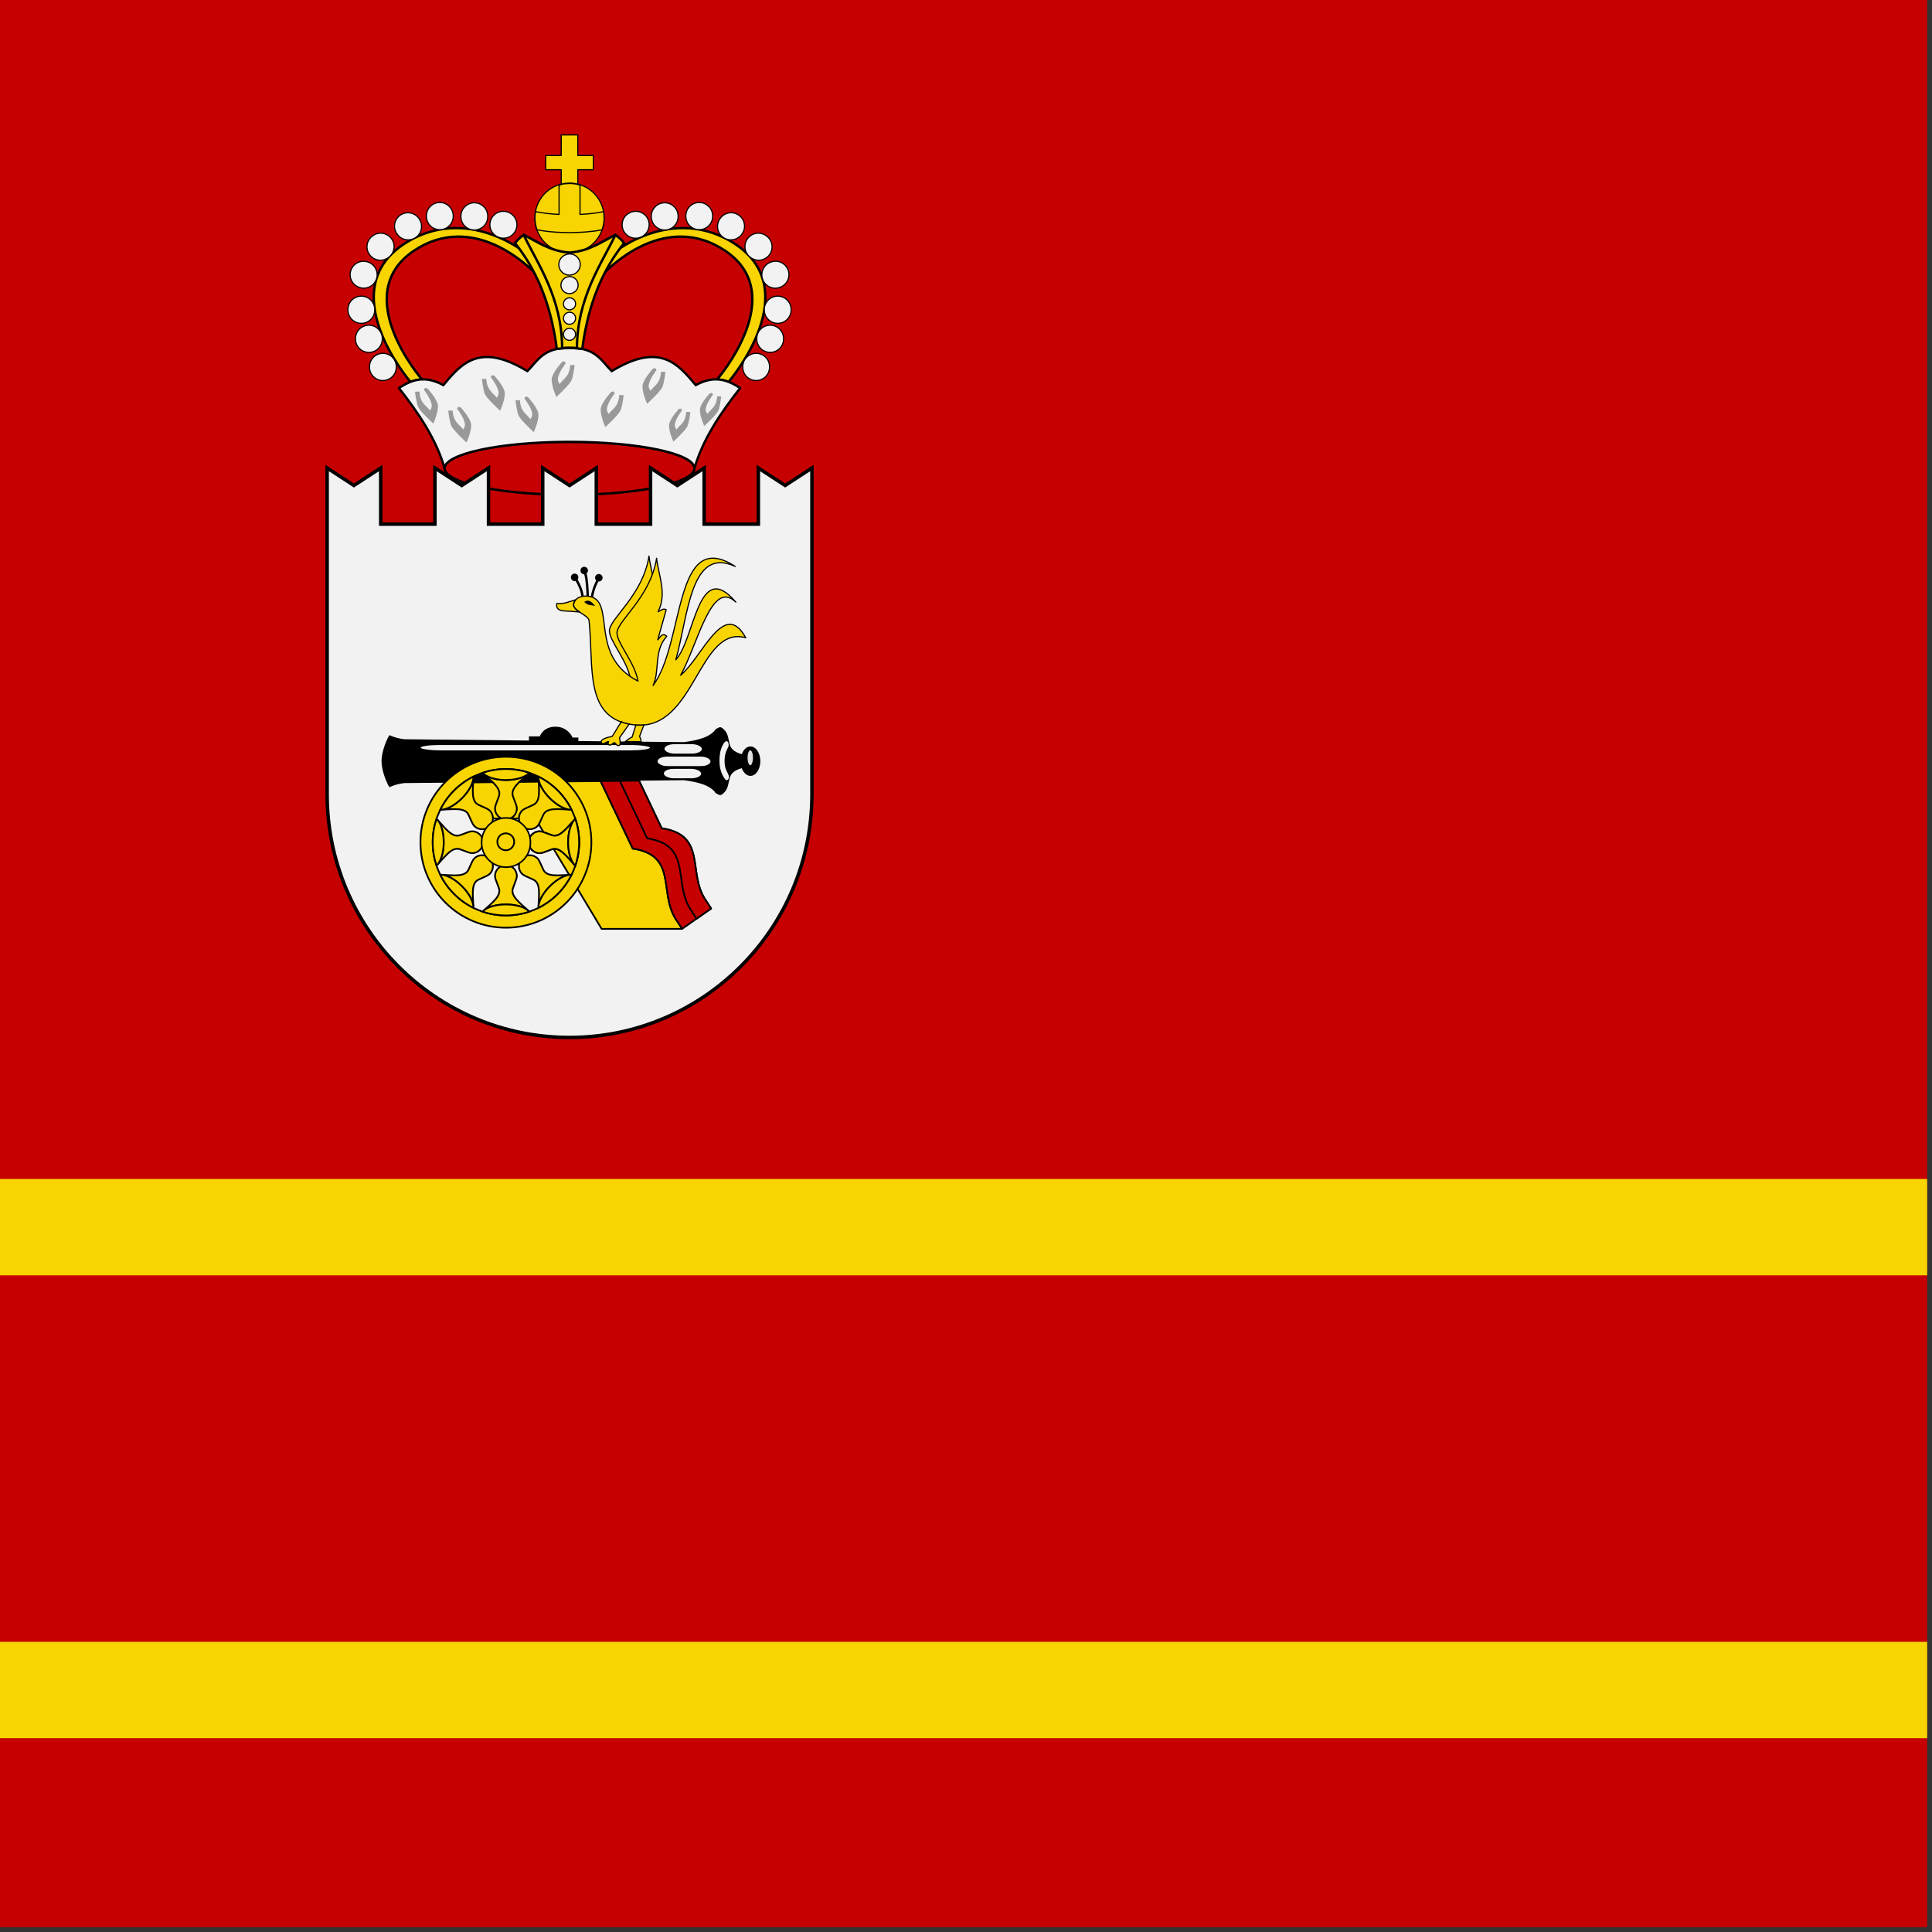 <?xml version="1.0" encoding="UTF-8" standalone="no"?>
<svg
   width="80"
   height="80"
   version="1.1"
   id="svg81"
   sodipodi:docname="67_Smolensk_Oblast.svg"
   inkscape:version="1.3.2 (091e20e, 2023-11-25, custom)"
   xmlns:inkscape="http://www.inkscape.org/namespaces/inkscape"
   xmlns:sodipodi="http://sodipodi.sourceforge.net/DTD/sodipodi-0.dtd"
   xmlns="http://www.w3.org/2000/svg"
   xmlns:svg="http://www.w3.org/2000/svg">
  <rect width="100%" height="100%" fill="#333333" stroke="none"/>
  <defs
     id="defs81">
    <clipPath
       clipPathUnits="userSpaceOnUse"
       id="clipPath82">
      <rect
         style="opacity:0.2;fill:#296912;stroke-width:2"
         id="rect83"
         width="600"
         height="600"
         x="0"
         y="0" />
    </clipPath>
    <clipPath
       clipPathUnits="userSpaceOnUse"
       id="clipPath83">
      <rect
         style="opacity:0.2;fill:#296912;stroke-width:2"
         id="rect84"
         width="600"
         height="600"
         x="0"
         y="0" />
    </clipPath>
    <clipPath
       clipPathUnits="userSpaceOnUse"
       id="clipPath84">
      <rect
         style="opacity:0.2;fill:#296912;stroke-width:2"
         id="rect85"
         width="600"
         height="600"
         x="0"
         y="0" />
    </clipPath>
    <clipPath
       clipPathUnits="userSpaceOnUse"
       id="clipPath85">
      <rect
         style="opacity:0.2;fill:#296912;stroke-width:2"
         id="rect86"
         width="600"
         height="600"
         x="0"
         y="0" />
    </clipPath>
    <clipPath
       clipPathUnits="userSpaceOnUse"
       id="clipPath86">
      <rect
         style="opacity:0.2;fill:#296912;stroke-width:2"
         id="rect87"
         width="600"
         height="600"
         x="0"
         y="0" />
    </clipPath>
    <clipPath
       clipPathUnits="userSpaceOnUse"
       id="clipPath87">
      <rect
         style="opacity:0.2;fill:#296912;stroke-width:2"
         id="rect88"
         width="600"
         height="600"
         x="0"
         y="0" />
    </clipPath>
    <clipPath
       clipPathUnits="userSpaceOnUse"
       id="clipPath88">
      <rect
         style="opacity:0.2;fill:#296912;stroke-width:2"
         id="rect89"
         width="600"
         height="600"
         x="0"
         y="0" />
    </clipPath>
    <clipPath
       clipPathUnits="userSpaceOnUse"
       id="clipPath89">
      <rect
         style="opacity:0.2;fill:#296912;stroke-width:2"
         id="rect90"
         width="600"
         height="600"
         x="0"
         y="0" />
    </clipPath>
    <clipPath
       clipPathUnits="userSpaceOnUse"
       id="clipPath90">
      <rect
         style="opacity:0.2;fill:#296912;stroke-width:2"
         id="rect91"
         width="600"
         height="600"
         x="0"
         y="0" />
    </clipPath>
    <clipPath
       clipPathUnits="userSpaceOnUse"
       id="clipPath91">
      <rect
         style="opacity:0.2;fill:#296912;stroke-width:2"
         id="rect92"
         width="600"
         height="600"
         x="0"
         y="0" />
    </clipPath>
    <clipPath
       clipPathUnits="userSpaceOnUse"
       id="clipPath92">
      <rect
         style="opacity:0.2;fill:#296912;stroke-width:2"
         id="rect93"
         width="600"
         height="600"
         x="0"
         y="0" />
    </clipPath>
    <clipPath
       clipPathUnits="userSpaceOnUse"
       id="clipPath93">
      <rect
         style="opacity:0.2;fill:#296912;stroke-width:2"
         id="rect94"
         width="600"
         height="600"
         x="0"
         y="0" />
    </clipPath>
    <clipPath
       clipPathUnits="userSpaceOnUse"
       id="clipPath94">
      <rect
         style="opacity:0.2;fill:#296912;stroke-width:2"
         id="rect95"
         width="600"
         height="600"
         x="0"
         y="0" />
    </clipPath>
    <clipPath
       clipPathUnits="userSpaceOnUse"
       id="clipPath95">
      <rect
         style="opacity:0.2;fill:#296912;stroke-width:2"
         id="rect96"
         width="600"
         height="600"
         x="0"
         y="0" />
    </clipPath>
  </defs>
  <sodipodi:namedview
     id="namedview81"
     pagecolor="#505050"
     bordercolor="#ffffff"
     borderopacity="1"
     inkscape:showpageshadow="0"
     inkscape:pageopacity="0"
     inkscape:pagecheckerboard="1"
     inkscape:deskcolor="#505050"
     inkscape:zoom="1.9683333"
     inkscape:cx="449.873"
     inkscape:cy="300.00001"
     inkscape:window-width="2560"
     inkscape:window-height="1377"
     inkscape:window-x="1912"
     inkscape:window-y="-8"
     inkscape:window-maximized="1"
     inkscape:current-layer="svg81" />
  <g
     id="g3"
     clip-path="url(#clipPath95)"
     transform="matrix(0.133,0,0,0.133,0,3.8043201e-5)">
    <rect
       x="9.1797001e-06"
       y="4.3896001e-05"
       width="900"
       height="600"
       fill="#c60001"
       id="rect1" />
    <path
       d="m 142.4,73.667 c -4.509,0.062 -9.138,1.407 -13.673,4.498 -20.149,13.732 2.636,39.955 2.636,39.955 l 0.011,0.011 c 1.993,-0.081 4.183,0.408 6.663,1.784 5.615,-6.782 11.321,-13.405 26.147,-4.363 3.225,-3.225 4.91,-7.302 13.135,-7.302 8.225,0 9.909,4.077 13.135,7.302 14.826,-9.041 20.531,-2.418 26.147,4.363 2.48,-1.376 4.67,-1.865 6.663,-1.784 l 0.011,-0.011 c 0,0 22.785,-26.222 2.636,-39.955 -4.535,-3.091 -9.164,-4.436 -13.673,-4.498 -16.105,-0.221 -30.769,15.897 -34.918,27.066 -4.149,-11.169 -18.814,-27.287 -34.918,-27.066 z"
       fill="#c60001"
       stroke-width="0.359"
       id="path1" />
    <path
       d="m 142.21,71.008 c -4.965,-0.037 -10.062,1.166 -15.019,4.072 -24.708,14.481 0.606,43.813 0.606,43.813 0.003,-0.001 0.008,10e-4 0.011,0 1.128,-0.435 2.311,-0.711 3.567,-0.763 l -0.011,-0.011 c 0,0 -22.785,-26.222 -2.636,-39.955 4.535,-3.091 9.164,-4.436 13.673,-4.498 16.105,-0.221 30.769,15.897 34.918,27.066 4.149,-11.169 18.814,-27.287 34.918,-27.066 4.509,0.062 9.138,1.407 13.673,4.498 20.149,13.732 -2.636,39.955 -2.636,39.955 l -0.011,0.011 c 1.256,0.052 2.439,0.328 3.567,0.763 0.003,10e-4 0.008,-0.001 0.011,0 0,0 25.314,-29.332 0.606,-43.813 -4.957,-2.905 -10.055,-4.108 -15.019,-4.072 -16.218,0.12 -31.043,13.529 -35.109,24.475 -4.066,-10.946 -18.89,-24.355 -35.109,-24.475 z m -6.304,47.918 c 0.199,0.075 0.402,0.148 0.606,0.236 -0.202,-0.087 -0.408,-0.16 -0.606,-0.236 z m 82.825,0 c -0.199,0.075 -0.402,0.148 -0.606,0.236 0.202,-0.087 0.408,-0.16 0.606,-0.236 z"
       fill="#f8d501"
       stroke="#000000"
       stroke-linejoin="round"
       stroke-width="0.754"
       id="path2" />
    <path
       d="m 216.21,145.8 a 38.899,8.246 0 1 1 -77.798,0 38.899,8.246 0 1 1 77.798,0 z"
       fill="#c60001"
       stroke="#000000"
       stroke-linejoin="round"
       stroke-width="0.754"
       id="path3" />
  </g>
  <g
     fill="#f2f2f2"
     stroke="#000000"
     stroke-linejoin="round"
     id="g23"
     clip-path="url(#clipPath94)"
     transform="matrix(0.133,0,0,0.133,0,3.8043201e-5)">
    <path
       d="m 177.32,108.25 c -8.225,0 -9.909,4.077 -13.135,7.302 -14.826,-9.042 -20.531,-2.418 -26.147,4.363 -5.784,-3.209 -9.97,-1.633 -13.842,0.897 6.324,8.036 11.741,16.235 14.223,24.991 0,-4.554 17.417,-8.244 38.9,-8.244 21.483,0 38.9,3.69 38.9,8.244 2.482,-8.757 7.899,-16.955 14.223,-24.991 -3.871,-2.53 -8.057,-4.107 -13.842,-0.897 -5.615,-6.782 -11.321,-13.405 -26.147,-4.363 -3.225,-3.225 -4.91,-7.302 -13.135,-7.302 z"
       stroke-width="0.718"
       id="path4" />
    <g
       stroke-width="0.359"
       id="g8">
      <path
         d="m 239.59,114.24 a 4.17,4.17 0 1 1 -8.339,0 4.17,4.17 0 1 1 8.339,0 z"
         id="path5" />
      <path
         d="m 243.95,105.48 a 4.17,4.17 0 1 1 -8.339,0 4.17,4.17 0 1 1 8.339,0 z"
         id="path6" />
      <path
         d="m 246.3,96.435 a 4.17,4.17 0 1 1 -8.339,0 4.17,4.17 0 1 1 8.339,0 z"
         id="path7" />
      <path
         d="m 242.83,89.449 a 4.17,4.17 0 1 1 -2.837,-7.842 4.17,4.17 0 1 1 2.837,7.842 z"
         id="path8" />
    </g>
    <path
       d="m 233.66,80.148 a 4.17,4.17 0 1 1 4.988,-6.683 4.17,4.17 0 1 1 -4.988,6.683 z"
       stroke-width="0.359"
       id="path9" />
    <path
       d="m 231.05,72.786 a 4.17,4.17 0 1 1 -6.915,-4.661 4.17,4.17 0 1 1 6.915,4.661 z"
       stroke-width="0.359"
       id="path10" />
    <g
       stroke-width="0.359"
       id="g17">
      <path
         d="m 221.87,67.279 a 4.17,4.17 0 1 1 -8.339,0 4.17,4.17 0 1 1 8.339,0 z"
         id="path11" />
      <path
         d="m 211.12,67.373 a 4.17,4.17 0 1 1 -8.339,0 4.17,4.17 0 1 1 8.339,0 z"
         id="path12" />
      <path
         d="m 199.32,73.896 a 4.17,4.17 0 1 1 -2.835,-7.843 4.17,4.17 0 1 1 2.835,7.843 z"
         id="path13" />
      <path
         d="m 115.04,114.24 a 4.17,4.17 0 1 0 8.339,0 4.17,4.17 0 1 0 -8.339,0 z"
         id="path14" />
      <path
         d="m 110.68,105.48 a 4.17,4.17 0 1 0 8.339,0 4.17,4.17 0 1 0 -8.339,0 z"
         id="path15" />
      <path
         d="m 108.33,96.435 a 4.17,4.17 0 1 0 8.339,0 4.17,4.17 0 1 0 -8.339,0 z"
         id="path16" />
      <path
         d="M 111.8,89.449 A 4.17,4.17 0 1 0 114.638,81.607 4.17,4.17 0 1 0 111.8,89.449 Z"
         id="path17" />
    </g>
    <path
       d="m 120.97,80.148 a 4.17,4.17 0 1 0 -4.988,-6.683 4.17,4.17 0 1 0 4.988,6.683 z"
       stroke-width="0.359"
       id="path18" />
    <path
       d="m 123.58,72.786 a 4.17,4.17 0 1 0 6.915,-4.661 4.17,4.17 0 1 0 -6.915,4.661 z"
       stroke-width="0.359"
       id="path19" />
    <g
       stroke-width="0.359"
       id="g22">
      <path
         d="m 132.76,67.279 a 4.17,4.17 0 1 0 8.339,0 4.17,4.17 0 1 0 -8.339,0 z"
         id="path20" />
      <path
         d="m 143.51,67.373 a 4.17,4.17 0 1 0 8.339,0 4.17,4.17 0 1 0 -8.339,0 z"
         id="path21" />
      <path
         d="m 155.31,73.896 a 4.17,4.17 0 1 0 2.835,-7.843 4.17,4.17 0 1 0 -2.835,7.843 z"
         id="path22" />
    </g>
  </g>
  <g
     fill="#f8d501"
     stroke="#000000"
     stroke-linejoin="round"
     id="g27"
     clip-path="url(#clipPath93)"
     transform="matrix(0.133,0,0,0.133,0,3.8043201e-5)">
    <path
       d="m 163.03,73.117 c -0.843,0.72 -1.535,1.066 -2.692,2.569 6.236,7.798 11.049,17.985 13.023,32.944 l 3.96,-0.381 3.96,0.381 c 1.974,-14.958 6.786,-25.146 13.023,-32.944 -1.157,-1.503 -1.849,-1.849 -2.692,-2.569 -4.381,2.218 -8.152,5.057 -14.29,5.519 -6.138,-0.461 -9.909,-3.301 -14.29,-5.519 z"
       stroke-width="0.754"
       id="path23" />
    <path
       d="m 174.73,41.999 v 6.421 h -4.827 v 4.427 h 4.827 v 4.608 h 5.162 v -4.608 h 4.827 v -4.427 h -4.827 V 41.999 Z"
       stroke-width="0.359"
       id="path24" />
    <path
       d="m 188.07,67.877 a 10.759,10.759 0 1 1 -21.517,0 10.759,10.759 0 1 1 21.517,0 z"
       stroke-width="0.359"
       id="path25" />
    <path
       d="m 163.03,73.117 c 4.344,9.019 11.947,19.652 11.98,35.255 0.711,-0.079 1.473,-0.123 2.311,-0.123 0.838,0 1.6,0.044 2.311,0.123 0.033,-15.602 7.635,-26.235 11.98,-35.255 -4.381,2.218 -8.152,5.057 -14.29,5.519 -6.138,-0.461 -9.909,-3.301 -14.29,-5.519 z"
       stroke-width="0.754"
       id="path26" />
    <path
       d="m 177.32,57.122 c -1.047,0.08 -2.535,0.029 -3.264,0.666 v 8.969 c -2.453,-0.124 -4.909,-0.359 -7.313,-0.875 -0.347,1.885 -0.191,3.861 0.46,5.665 5.046,0.95 10.227,1.031 15.336,0.659 1.643,-0.136 3.282,-0.335 4.899,-0.659 0.651,-1.803 0.807,-3.78 0.46,-5.665 -2.405,0.516 -4.86,0.751 -7.313,0.875 v -9.13 c -1.053,-0.336 -2.159,-0.505 -3.264,-0.505 z"
       stroke-width="0.359"
       id="path27" />
  </g>
  <g
     fill="#999999"
     stroke-width="0.359"
     id="g36"
     clip-path="url(#clipPath92)"
     transform="matrix(0.133,0,0,0.133,0,3.8043201e-5)">
    <path
       d="m 190.32,121.99 c 0,0 -2.979,3.167 -3.269,5.192 -0.293,2.045 1.41,5.769 1.41,5.769 0,0 3.625,-3.266 4.647,-5 0.611,-1.036 1.058,-4.903 1.058,-4.903 l -1.378,-0.064 c -0.237,3.702 -2.059,4.236 -3.301,5.929 0,0 -0.551,-0.845 -0.545,-1.442 0.019,-1.924 2.436,-5 2.436,-5 -0.234,-0.813 -0.66,-0.568 -1.058,-0.481 z"
       id="path28" />
    <path
       d="m 203.33,114.75 c 0,0 -2.979,3.167 -3.269,5.192 -0.293,2.045 1.41,5.769 1.41,5.769 0,0 3.625,-3.266 4.647,-5 0.611,-1.036 1.058,-4.903 1.058,-4.903 l -1.378,-0.064 c -0.237,3.702 -2.059,4.236 -3.301,5.929 0,0 -0.551,-0.845 -0.545,-1.442 0.019,-1.924 2.436,-5 2.436,-5 -0.234,-0.813 -0.66,-0.568 -1.058,-0.481 z"
       id="path29" />
    <path
       d="m 211.36,127.32 c 0,0 -2.765,2.94 -3.034,4.819 -0.272,1.899 1.309,5.355 1.309,5.355 0,0 3.365,-3.031 4.314,-4.641 0.567,-0.962 0.982,-4.552 0.982,-4.552 l -1.279,-0.059 c -0.22,3.437 -1.911,3.932 -3.064,5.504 0,0 -0.511,-0.784 -0.506,-1.339 0.018,-1.786 2.261,-4.641 2.261,-4.641 -0.217,-0.754 -0.613,-0.527 -0.982,-0.446 z"
       id="path30" />
    <path
       d="m 220.98,122.45 c 0,0 -2.765,2.94 -3.034,4.819 -0.272,1.899 1.309,5.355 1.309,5.355 0,0 3.365,-3.031 4.314,-4.641 0.567,-0.962 0.982,-4.552 0.982,-4.552 l -1.279,-0.059 c -0.22,3.437 -1.911,3.932 -3.064,5.504 0,0 -0.511,-0.784 -0.506,-1.339 0.018,-1.786 2.261,-4.641 2.261,-4.641 -0.217,-0.754 -0.613,-0.527 -0.982,-0.446 z"
       id="path31" />
    <path
       d="m 175.06,112.63 c 0,0 -2.979,3.167 -3.269,5.192 -0.293,2.045 1.41,5.769 1.41,5.769 0,0 3.625,-3.266 4.647,-5 0.611,-1.036 1.058,-4.903 1.058,-4.903 l -1.378,-0.064 c -0.237,3.702 -2.059,4.236 -3.301,5.929 0,0 -0.551,-0.845 -0.545,-1.442 0.019,-1.924 2.436,-5 2.436,-5 -0.234,-0.813 -0.66,-0.568 -1.058,-0.481 z"
       id="path32" />
    <path
       d="m 164.33,123.59 c 0,0 2.979,3.167 3.269,5.192 0.293,2.045 -1.41,5.769 -1.41,5.769 0,0 -3.625,-3.266 -4.647,-5 -0.611,-1.036 -1.058,-4.903 -1.058,-4.903 l 1.378,-0.064 c 0.237,3.702 2.059,4.236 3.301,5.929 0,0 0.551,-0.845 0.545,-1.442 -0.019,-1.924 -2.436,-5 -2.436,-5 0.234,-0.813 0.66,-0.568 1.058,-0.481 z"
       id="path33" />
    <path
       d="m 153.86,116.93 c 0,0 2.979,3.167 3.269,5.192 0.293,2.045 -1.41,5.769 -1.41,5.769 0,0 -3.625,-3.266 -4.647,-5 -0.611,-1.036 -1.058,-4.903 -1.058,-4.903 l 1.378,-0.064 c 0.237,3.702 2.059,4.236 3.301,5.929 0,0 0.551,-0.845 0.545,-1.442 -0.019,-1.924 -2.436,-5 -2.436,-5 0.234,-0.813 0.66,-0.568 1.058,-0.481 z"
       id="path34" />
    <path
       d="m 143.39,126.8 c 0,0 2.979,3.167 3.269,5.192 0.293,2.045 -1.41,5.769 -1.41,5.769 0,0 -3.625,-3.266 -4.647,-5 -0.611,-1.036 -1.058,-4.903 -1.058,-4.903 l 1.378,-0.064 c 0.237,3.702 2.059,4.236 3.301,5.929 0,0 0.551,-0.845 0.545,-1.442 -0.019,-1.924 -2.436,-5 -2.436,-5 0.234,-0.813 0.66,-0.568 1.058,-0.481 z"
       id="path35" />
    <path
       d="m 133.05,120.9 c 0,0 2.979,3.167 3.269,5.192 0.293,2.045 -1.41,5.769 -1.41,5.769 0,0 -3.625,-3.266 -4.647,-5 -0.611,-1.036 -1.058,-4.903 -1.058,-4.903 l 1.378,-0.064 c 0.237,3.702 2.059,4.236 3.301,5.929 0,0 0.551,-0.845 0.545,-1.442 -0.019,-1.924 -2.436,-5 -2.436,-5 0.234,-0.813 0.66,-0.568 1.058,-0.481 z"
       id="path36" />
  </g>
  <g
     fill="#f2f2f2"
     id="g43"
     clip-path="url(#clipPath91)"
     transform="matrix(0.133,0,0,0.133,0,3.8043201e-5)">
    <g
       stroke="#000000"
       stroke-linejoin="round"
       id="g42">
      <path
         d="m 178.43,85.437 a 3.273,3.273 0 1 1 -2.225,-6.155 3.273,3.273 0 1 1 2.225,6.155 z"
         stroke-width="0.359"
         id="path37" />
      <path
         d="m 178.21,91.244 a 2.632,2.632 0 1 1 -1.789,-4.95 2.632,2.632 0 1 1 1.789,4.95 z"
         stroke-width="0.359"
         id="path38" />
      <g
         stroke-width="0.359"
         id="g41">
        <path
           d="m 177.95,96.353 a 1.863,1.863 0 1 1 -1.266,-3.504 1.863,1.863 0 1 1 1.266,3.504 z"
           id="path39" />
        <path
           d="m 177.95,100.84 a 1.863,1.863 0 1 1 -1.266,-3.504 1.863,1.863 0 1 1 1.266,3.504 z"
           id="path40" />
        <path
           d="m 177.95,105.84 a 1.863,1.863 0 1 1 -1.266,-3.504 1.863,1.863 0 1 1 1.266,3.504 z"
           id="path41" />
      </g>
    </g>
    <path
       d="m 101.85,145.71 v 101.54 c 0,41.836 33.789,75.748 75.467,75.748 41.678,0 75.467,-33.912 75.467,-75.748 V 145.71 l -8.334,5.44 -8.345,-5.44 v 17.465 h -16.881 V 145.71 l -8.345,5.44 -8.334,-5.44 v 17.465 H 185.651 V 145.71 l -8.334,5.44 -8.345,-5.44 v 17.465 h -16.881 V 145.71 l -8.334,5.44 -8.345,-5.44 v 17.465 H 118.53 V 145.71 l -8.345,5.44 z"
       stroke-width="0.359"
       id="path42" />
  </g>
  <path
     d="m 101.85,145.71 v 101.54 c 0,41.836 33.789,75.748 75.467,75.748 41.678,0 75.467,-33.912 75.467,-75.748 V 145.71 l -8.334,5.44 -8.345,-5.44 v 17.465 h -16.881 V 145.71 l -8.345,5.44 -8.334,-5.44 v 17.465 H 185.651 V 145.71 l -8.334,5.44 -8.345,-5.44 v 17.465 h -16.881 V 145.71 l -8.334,5.44 -8.345,-5.44 v 17.465 H 118.53 V 145.71 l -8.345,5.44 z"
     fill="none"
     stroke="#000000"
     stroke-width="1.077"
     id="path43"
     clip-path="url(#clipPath90)"
     transform="matrix(0.133,0,0,0.133,0,3.8043201e-5)" />
  <path
     d="m 172.95,226.25 c -3.933,0 -4.879,3.006 -4.879,3.006 h -3.388 v 1.301 l -38.844,-0.404 c -2.992,-0.427 -3.41,-0.851 -4.621,-1.279 -1.302,2.211 -2.434,5.663 -2.434,8.099 0,2.436 1.132,5.899 2.434,8.11 1.212,-0.427 1.629,-0.851 4.621,-1.279 l 87.043,-0.897 c 4.51,0.583 8.364,1.591 9.994,4.094 0.727,0.125 1.153,1.167 2.311,0 2.211,-1.882 1.242,-4.586 2.815,-6.281 0.723,-0.78 1.769,-1.237 2.939,-1.57 0.52,1.434 1.532,2.412 2.703,2.412 1.699,0 3.073,-2.057 3.073,-4.588 0,-2.531 -1.374,-4.577 -3.073,-4.577 -1.171,0 -2.183,0.978 -2.703,2.412 -1.169,-0.337 -2.216,-0.802 -2.939,-1.582 -1.573,-1.696 -0.604,-4.399 -2.815,-6.281 -0.434,-0.438 -0.772,-0.557 -1.054,-0.538 -0.47,0.031 -0.802,0.46 -1.256,0.538 -1.63,2.503 -5.484,3.523 -9.994,4.105 l -32.821,-0.337 v -1.077 h -1.795 c 0,0 -1.383,-3.388 -5.317,-3.388 z"
     stroke-width="0.359"
     id="path44"
     clip-path="url(#clipPath89)"
     transform="matrix(0.133,0,0,0.133,0,3.8043201e-5)" />
  <path
     d="m 234.42,235.92 a 0.833,2.308 0 1 1 -1.667,0 0.833,2.308 0 1 1 1.667,0 z"
     fill="#ffffff"
     opacity="0.881"
     stroke-width="0.359"
     id="path45"
     clip-path="url(#clipPath88)"
     transform="matrix(0.133,0,0,0.133,0,3.8043201e-5)" />
  <rect
     x="130.97"
     y="231.95"
     width="71.375"
     height="1.667"
     rx="5.985"
     ry="0.833"
     fill="#f2f2f2"
     stroke-width="0.334"
     id="rect45"
     clip-path="url(#clipPath87)"
     transform="matrix(0.133,0,0,0.133,0,3.8043201e-5)" />
  <g
     stroke="#000000"
     stroke-linejoin="round"
     stroke-width="0.538"
     id="g48"
     clip-path="url(#clipPath86)"
     transform="matrix(0.133,0,0,0.133,0,3.8043201e-5)">
    <path
       d="m 186.96,243.18 -40.56,0.415 v 11.239 h 20.269 l 20.639,34.357 h 25.058 l -2.12,-3.264 c -5.063,-8.409 0.629,-19.632 -13.258,-21.738 l -10.005,-21.009 z"
       fill="#f8d501"
       id="path46" />
    <path
       d="m 198.96,243.05 -11.98,0.123 10.005,21.009 c 13.887,2.107 8.195,13.329 13.258,21.738 l 2.12,3.264 9.03,-6.326 -2.12,-3.264 c -5.063,-8.409 0.617,-19.621 -13.27,-21.727 z"
       fill="#c60001"
       id="path47" />
    <path
       d="m 198.96,243.05 -5.99,0.056 8.525,17.913 c 13.887,2.107 8.195,13.329 13.258,21.738 l 2.12,3.264 4.52,-3.163 -2.12,-3.264 c -5.063,-8.409 0.617,-19.621 -13.27,-21.727 z"
       fill="#c60001"
       id="path48" />
  </g>
  <g
     fill="#f8d501"
     id="g73"
     clip-path="url(#clipPath85)"
     transform="matrix(0.133,0,0,0.133,0,3.8043201e-5)">
    <g
       transform="matrix(0.359,0,0,0.359,50.645,-55.895)"
       stroke="#000000"
       id="g69">
      <g
         stroke-width="1.5"
         id="g67">
        <path
           d="m 297.69,812 c -40.928,0 -74.125,33.197 -74.125,74.125 0,40.928 33.197,74.094 74.125,74.094 40.928,0 74.094,-33.166 74.094,-74.094 C 371.784,845.197 338.618,812 297.69,812 Z m 0,10.625 c 35.068,0 63.5,28.432 63.5,63.5 0,35.068 -28.432,63.469 -63.5,63.469 -35.068,0 -63.5,-28.401 -63.5,-63.469 0,-35.068 28.432,-63.5 63.5,-63.5 z"
           id="path49" />
        <path
           d="m 278.22,826.72 c 7.234,6.729 15.885,12.82 13.344,19.625 -2.573,6.891 -3.348,8.644 -3.348,10.5 0,5.231 4.348,9.469 9.458,9.469 5.109,0 9.489,-4.237 9.489,-9.469 0,-1.856 -0.775,-3.609 -3.348,-10.5 -2.541,-6.805 6.11,-12.896 13.344,-19.625 -3.663,3.221 -10.997,5.438 -19.469,5.438 -8.472,0 -15.806,-2.217 -19.469,-5.438 z"
           id="path50" />
        <path
           d="m 297.69,822.62 c -7.094,0 -13.911,1.166 -20.281,3.312 3.308,3.643 11.137,6.219 20.281,6.219 9.156,0 16.981,-2.568 20.281,-6.219 -6.37,-2.147 -13.188,-3.312 -20.281,-3.312 z"
           id="path51" />
        <path
           d="m 357.07,866.65 c -6.729,7.234 -12.82,15.885 -19.625,13.344 -6.891,-2.573 -8.644,-3.348 -10.5,-3.348 -5.231,0 -9.469,4.348 -9.469,9.458 0,5.109 4.237,9.489 9.469,9.489 1.856,0 3.609,-0.775 10.5,-3.348 6.805,-2.541 12.896,6.11 19.625,13.344 -3.221,-3.663 -5.438,-10.997 -5.438,-19.469 0,-8.472 2.217,-15.806 5.438,-19.469 z"
           id="path52" />
        <path
           d="m 361.16,886.12 c 0,-7.094 -1.166,-13.911 -3.312,-20.281 -3.643,3.308 -6.219,11.137 -6.219,20.281 0,9.156 2.568,16.981 6.219,20.281 2.147,-6.37 3.312,-13.188 3.312,-20.281 z"
           id="path53" />
        <path
           d="m 278.21,945.5 c 7.234,-6.729 15.885,-12.82 13.344,-19.625 -2.573,-6.891 -3.348,-8.644 -3.348,-10.5 0,-5.231 4.348,-9.469 9.458,-9.469 5.109,0 9.489,4.237 9.489,9.469 0,1.856 -0.775,3.609 -3.348,10.5 -2.541,6.805 6.11,12.896 13.344,19.625 -3.663,-3.221 -10.997,-5.438 -19.469,-5.438 -8.472,0 -15.806,2.217 -19.469,5.438 z"
           id="path54" />
        <path
           d="m 297.68,949.6 c -7.094,0 -13.911,-1.166 -20.281,-3.312 3.308,-3.643 11.137,-6.219 20.281,-6.219 9.156,0 16.981,2.568 20.281,6.219 -6.37,2.147 -13.188,3.312 -20.281,3.312 z"
           id="path55" />
        <path
           d="m 357.07,866.65 c -6.729,7.234 -12.82,15.885 -19.625,13.344 -6.891,-2.573 -8.644,-3.348 -10.5,-3.348 -5.231,0 -9.469,4.348 -9.469,9.458 0,5.109 4.237,9.489 9.469,9.489 1.856,0 3.609,-0.775 10.5,-3.348 6.805,-2.541 12.896,6.11 19.625,13.344 -3.221,-3.663 -5.438,-10.997 -5.438,-19.469 0,-8.472 2.217,-15.806 5.438,-19.469 z"
           id="path56" />
        <path
           d="m 361.16,886.12 c 0,-7.094 -1.166,-13.911 -3.312,-20.281 -3.643,3.308 -6.219,11.137 -6.219,20.281 0,9.156 2.568,16.981 6.219,20.281 2.147,-6.37 3.312,-13.188 3.312,-20.281 z"
           id="path57" />
        <path
           d="m 238.29,905.57 c 6.729,-7.234 12.82,-15.885 19.625,-13.344 6.891,2.573 8.644,3.348 10.5,3.348 5.231,0 9.469,-4.348 9.469,-9.458 0,-5.109 -4.237,-9.489 -9.469,-9.489 -1.856,0 -3.609,0.775 -10.5,3.348 -6.805,2.541 -12.896,-6.11 -19.625,-13.344 3.221,3.663 5.438,10.997 5.438,19.469 0,8.472 -2.217,15.806 -5.438,19.469 z"
           id="path58" />
        <path
           d="m 234.19,886.1 c 0,7.094 1.166,13.911 3.312,20.281 3.643,-3.308 6.219,-11.137 6.219,-20.281 0,-9.156 -2.568,-16.981 -6.219,-20.281 -2.147,6.37 -3.312,13.188 -3.312,20.281 z"
           id="path59" />
        <path
           d="m 241.92,857.87 c 9.873,-0.357 20.297,-2.167 23.312,4.441 3.053,6.692 3.745,8.48 5.057,9.792 3.699,3.699 9.77,3.621 13.383,0.008 3.613,-3.613 3.713,-9.706 0.014,-13.405 -1.312,-1.312 -3.1,-2.004 -9.792,-5.057 -6.609,-3.015 -4.798,-13.439 -4.441,-23.312 -0.313,4.868 -3.931,11.621 -9.922,17.611 -5.99,5.99 -12.744,9.609 -17.611,9.922 z"
           id="path60" />
        <path
           d="m 252.79,841.21 c -5.016,5.016 -9.012,10.661 -11.999,16.683 4.916,0.237 12.273,-3.478 18.738,-9.944 6.474,-6.474 10.191,-13.823 9.944,-18.738 -6.022,2.987 -11.667,6.983 -16.683,11.999 z"
           id="path61" />
        <path
           d="m 353.44,857.87 c -9.873,-0.357 -20.297,-2.167 -23.312,4.441 -3.053,6.692 -3.745,8.48 -5.057,9.792 -3.699,3.699 -9.77,3.621 -13.383,0.008 -3.613,-3.613 -3.713,-9.706 -0.014,-13.405 1.312,-1.312 3.1,-2.004 9.792,-5.057 6.609,-3.015 4.798,-13.439 4.441,-23.312 0.313,4.868 3.931,11.621 9.922,17.611 5.99,5.99 12.744,9.609 17.611,9.922 z"
           id="path62" />
        <path
           d="m 342.56,841.21 c 5.016,5.016 9.012,10.661 11.999,16.683 -4.916,0.237 -12.273,-3.478 -18.738,-9.944 -6.474,-6.474 -10.191,-13.823 -9.944,-18.738 6.022,2.987 11.667,6.983 16.683,11.999 z"
           id="path63" />
        <path
           d="m 241.92,914.35 c 9.873,0.357 20.297,2.167 23.312,-4.441 3.053,-6.692 3.745,-8.48 5.057,-9.792 3.699,-3.699 9.77,-3.621 13.383,-0.008 3.613,3.613 3.713,9.706 0.014,13.405 -1.312,1.312 -3.1,2.004 -9.792,5.057 -6.609,3.015 -4.798,13.439 -4.441,23.312 -0.313,-4.868 -3.931,-11.621 -9.922,-17.611 -5.99,-5.99 -12.744,-9.609 -17.611,-9.922 z"
           id="path64" />
        <path
           d="m 252.79,931.01 c -5.016,-5.016 -9.012,-10.661 -11.999,-16.683 4.916,-0.237 12.273,3.478 18.738,9.944 6.474,6.474 10.191,13.823 9.944,18.738 -6.022,-2.987 -11.667,-6.983 -16.683,-11.999 z"
           id="path65" />
        <path
           d="m 353.44,914.35 c -9.873,0.357 -20.297,2.167 -23.312,-4.441 -3.053,-6.692 -3.745,-8.48 -5.057,-9.792 -3.699,-3.699 -9.77,-3.621 -13.383,-0.008 -3.613,3.613 -3.713,9.706 -0.014,13.405 1.312,1.312 3.1,2.004 9.792,5.057 6.609,3.015 4.798,13.439 4.441,23.312 0.313,-4.868 3.931,-11.621 9.922,-17.611 5.99,-5.99 12.744,-9.609 17.611,-9.922 z"
           id="path66" />
        <path
           d="m 342.56,931.01 c 5.016,-5.016 9.012,-10.661 11.999,-16.683 -4.916,-0.237 -12.273,3.478 -18.738,9.944 -6.474,6.474 -10.191,13.823 -9.944,18.738 6.022,-2.987 11.667,-6.983 16.683,-11.999 z"
           id="path67" />
      </g>
      <path
         transform="matrix(0.41,0,0,0.41,175.72,523.08)"
         d="m 349.29,886.11 a 51.607,51.607 0 1 1 -103.21,0 51.607,51.607 0 1 1 103.21,0 z"
         stroke-width="3.291"
         id="path68" />
      <path
         transform="matrix(0.141,0,0,0.141,255.58,760.79)"
         d="m 349.29,886.11 a 51.607,51.607 0 1 1 -103.21,0 51.607,51.607 0 1 1 103.21,0 z"
         stroke-width="10.606"
         id="path69" />
    </g>
    <g
       stroke-width="0.359"
       id="g72">
      <path
         d="m 202.06,173.12 c -1.889,12.172 -12.19,19.41 -12.327,23.208 -0.112,3.101 5.648,9.379 6.528,15.042 l 4.711,1.357 0.763,-2.389 c 0.911,-4.264 0.007,-9.035 3.5,-12.922 -1.441,-1.277 -1.999,0.297 -2.804,1.088 l 2.625,-9.344 c -0.979,-0.586 -1.711,0.298 -2.535,0.639 2.875,-5.749 0.15,-11.149 -0.46,-16.679 z"
         stroke="#000000"
         stroke-linejoin="round"
         id="path70" />
      <path
         d="m 198.62,212.05 c -0.88,-5.663 -6.639,-11.946 -6.527,-15.047 0.138,-3.798 10.439,-11.033 12.328,-23.205 0.61,5.531 3.328,10.93 0.453,16.679 0.824,-0.342 1.559,-1.22 2.538,-0.635 l -2.629,9.336 c 0.805,-0.791 1.369,-2.364 2.81,-1.088 -4.163,4.633 -2.067,10.535 -4.26,15.319 9.886,-13.294 6.31,-49.48 25.562,-37.074 -13.933,-6.335 -14.55,15.05 -18.492,29.097 6.051,-6.628 6.83,-31.844 18.696,-17.966 -7.593,-7.355 -11.744,12.836 -17.178,22.754 6.752,-5.644 13.503,-23.991 20.254,-11.666 -14.794,-4.054 -15.677,28.999 -34.453,27.157 -16.151,-1.585 -12.766,-18.188 -14.333,-32.517 -0.184,-1.682 -5.107,-3.041 -4.804,-5.076 0.291,-1.957 2.698,-2.989 5.258,-2.357 7.833,1.936 -0.583,18.393 14.775,26.287 z"
         id="path71" />
      <path
         d="m 179.28,186.72 c -1.91,0.525 -3.67,1.416 -5.911,1.167 -0.414,1.951 1.315,2.268 2.221,2.311 1.38,0.064 3.026,0.187 4.835,0.337 -1.062,-0.728 -1.975,-1.502 -1.84,-2.412 0.081,-0.544 0.33,-1.017 0.695,-1.402 z"
         stroke="#000000"
         stroke-linejoin="round"
         id="path72" />
    </g>
  </g>
  <g
     stroke-width="0.359"
     id="g75"
     clip-path="url(#clipPath84)"
     transform="matrix(0.133,0,0,0.133,0,3.8043201e-5)">
    <path
       d="m 181.89,187.4 c 1.615,-1.058 2.47,0.26 3.429,1.25 -1.143,-0.296 -2.286,-0.03 -3.429,-1.25 z"
       id="path73" />
    <path
       d="m 181.89,176.46 c -0.646,0 -1.167,0.521 -1.167,1.167 0,0.646 0.521,1.178 1.167,1.178 0.25,0.899 0.428,2.121 0.527,3.388 0.093,1.185 0.14,2.34 0.179,3.399 0.251,0.011 0.504,0.035 0.763,0.079 -0.044,-1.079 -0.092,-2.283 -0.191,-3.533 -0.103,-1.317 -0.254,-2.594 -0.55,-3.601 0.265,-0.214 0.437,-0.541 0.437,-0.909 0,-0.646 -0.521,-1.167 -1.167,-1.167 z m -2.984,2.12 c -0.646,0 -1.167,0.521 -1.167,1.167 0,0.646 0.521,1.167 1.167,1.167 0.109,0 0.214,-0.017 0.314,-0.045 0.831,1.591 1.556,2.953 1.784,4.879 0.237,-0.063 0.483,-0.107 0.74,-0.135 -0.256,-2.079 -1.052,-3.565 -1.896,-5.182 0.142,-0.194 0.224,-0.425 0.224,-0.684 0,-0.646 -0.521,-1.167 -1.167,-1.167 z m 7.538,0.123 c -0.646,0 -1.178,0.521 -1.178,1.167 0,0.323 0.136,0.618 0.348,0.83 -0.76,1.531 -1.413,3.158 -1.649,5.093 0.259,0.071 0.494,0.166 0.718,0.269 0.204,-1.896 0.849,-3.495 1.615,-5.036 0.048,0.006 0.096,0.022 0.146,0.022 0.646,0 1.167,-0.532 1.167,-1.178 0,-0.646 -0.521,-1.167 -1.167,-1.167 z"
       id="path74" />
    <path
       d="m 198.62,212.05 c -0.88,-5.663 -6.639,-11.946 -6.527,-15.047 0.138,-3.798 10.439,-11.033 12.328,-23.205 0.61,5.531 3.328,10.93 0.453,16.679 0.824,-0.342 1.559,-1.22 2.538,-0.635 l -2.629,9.336 c 0.805,-0.791 1.369,-2.364 2.81,-1.088 -4.163,4.633 -2.067,10.535 -4.26,15.319 9.886,-13.294 6.31,-49.48 25.562,-37.074 -13.933,-6.335 -14.55,15.05 -18.492,29.097 6.051,-6.628 6.83,-31.844 18.696,-17.966 -7.593,-7.355 -11.744,12.836 -17.178,22.754 6.752,-5.644 13.503,-23.991 20.254,-11.666 -14.794,-4.054 -15.677,28.999 -34.453,27.157 -16.151,-1.585 -12.766,-18.188 -14.333,-32.517 -0.184,-1.682 -5.107,-3.041 -4.804,-5.076 0.291,-1.957 2.698,-2.989 5.258,-2.357 7.833,1.936 -0.583,18.393 14.775,26.287 z"
       fill="none"
       stroke="#000000"
       stroke-linejoin="round"
       id="path75" />
  </g>
  <g
     fill="#f8d501"
     id="g78"
     clip-path="url(#clipPath83)"
     transform="matrix(0.133,0,0,0.133,0,3.8043201e-5)">
    <path
       d="m 200.48,225.72 c -0.801,0.073 -1.636,0.084 -2.513,0.011 l -1.155,3.702 c 0,0 -1.267,0.678 -2.109,1.425 l 4.913,0.056 c -0.009,-0.597 -0.494,-1.671 -0.494,-1.671 0,0 0.75,-1.934 1.357,-3.522 z"
       stroke="#000000"
       stroke-width="0.359"
       id="path76" />
    <path
       d="m 193.39,224.78 -2.782,4.476 c -1.747,0.369 -3.67,0.906 -3.399,1.862 0.304,1.074 1.623,-0.221 2.232,-0.269 -0.155,0.705 -0.233,1.036 0.426,1.099 0.442,0.042 0.753,-0.403 1.38,-0.752 0.57,0.302 0.941,1.35 1.727,0.752 0.289,-0.424 -0.079,-2.288 -0.079,-2.288 0,0 2.105,-2.96 2.973,-4.206 -0.893,-0.169 -1.719,-0.401 -2.479,-0.673 z"
       stroke="#000000"
       stroke-width="0.359"
       id="path77" />
    <rect
       x="9.1797001e-06"
       y="511.16"
       width="900"
       height="30"
       id="rect77" />
    <rect
       y="367.06"
       width="900"
       height="30"
       id="rect78"
       x="0" />
  </g>
  <g
     fill="#f2f2f2"
     id="g81"
     clip-path="url(#clipPath82)"
     transform="matrix(0.133,0,0,0.133,0,3.8043201e-5)">
    <path
       d="m 225.52,231.16 c -0.942,1.294 -1.384,2.907 -1.497,4.71 -0.035,0.551 -0.035,1.448 0.012,1.998 0.155,1.796 0.733,3.436 1.732,4.746 0.335,0.439 0.842,0.344 1.069,-0.159 0.176,-0.389 0.091,-1.091 -0.176,-1.574 -0.617,-1.115 -0.931,-1.872 -1.036,-3.014 -0.05,-0.549 -0.049,-1.447 0.007,-1.997 0.124,-1.226 0.488,-2.143 1.069,-3.223 0.261,-0.486 0.223,-1.231 -0.107,-1.675 -0.235,-0.316 -0.749,-0.259 -1.074,0.187 z"
       color="#000000"
       color-rendering="auto"
       dominant-baseline="auto"
       image-rendering="auto"
       opacity="0.999"
       shape-rendering="auto"
       solid-color="#000000"
       stop-color="#000000"
       style="font-variant-ligatures:normal;font-variant-position:normal;font-variant-caps:normal;font-variant-numeric:normal;font-variant-alternates:normal;font-variant-east-asian:normal;font-feature-settings:normal;font-variation-settings:normal;text-indent:0;text-decoration-line:none;text-decoration-style:solid;text-decoration-color:#000000;text-transform:none;text-orientation:mixed;white-space:normal;shape-padding:0;shape-margin:0;inline-size:0;isolation:auto;mix-blend-mode:normal"
       id="path78" />
    <rect
       x="206.88"
       y="231.69"
       width="11.632"
       height="2.938"
       rx="3.053"
       ry="1.469"
       opacity="0.999"
       id="rect79" />
    <rect
       x="206.67"
       y="239.37"
       width="11.632"
       height="2.938"
       rx="3.053"
       ry="1.469"
       opacity="0.999"
       id="rect80" />
    <rect
       x="204.72"
       y="235.57"
       width="16.494"
       height="2.938"
       rx="2.885"
       ry="1.469"
       opacity="0.999"
       id="rect81" />
  </g>
</svg>
